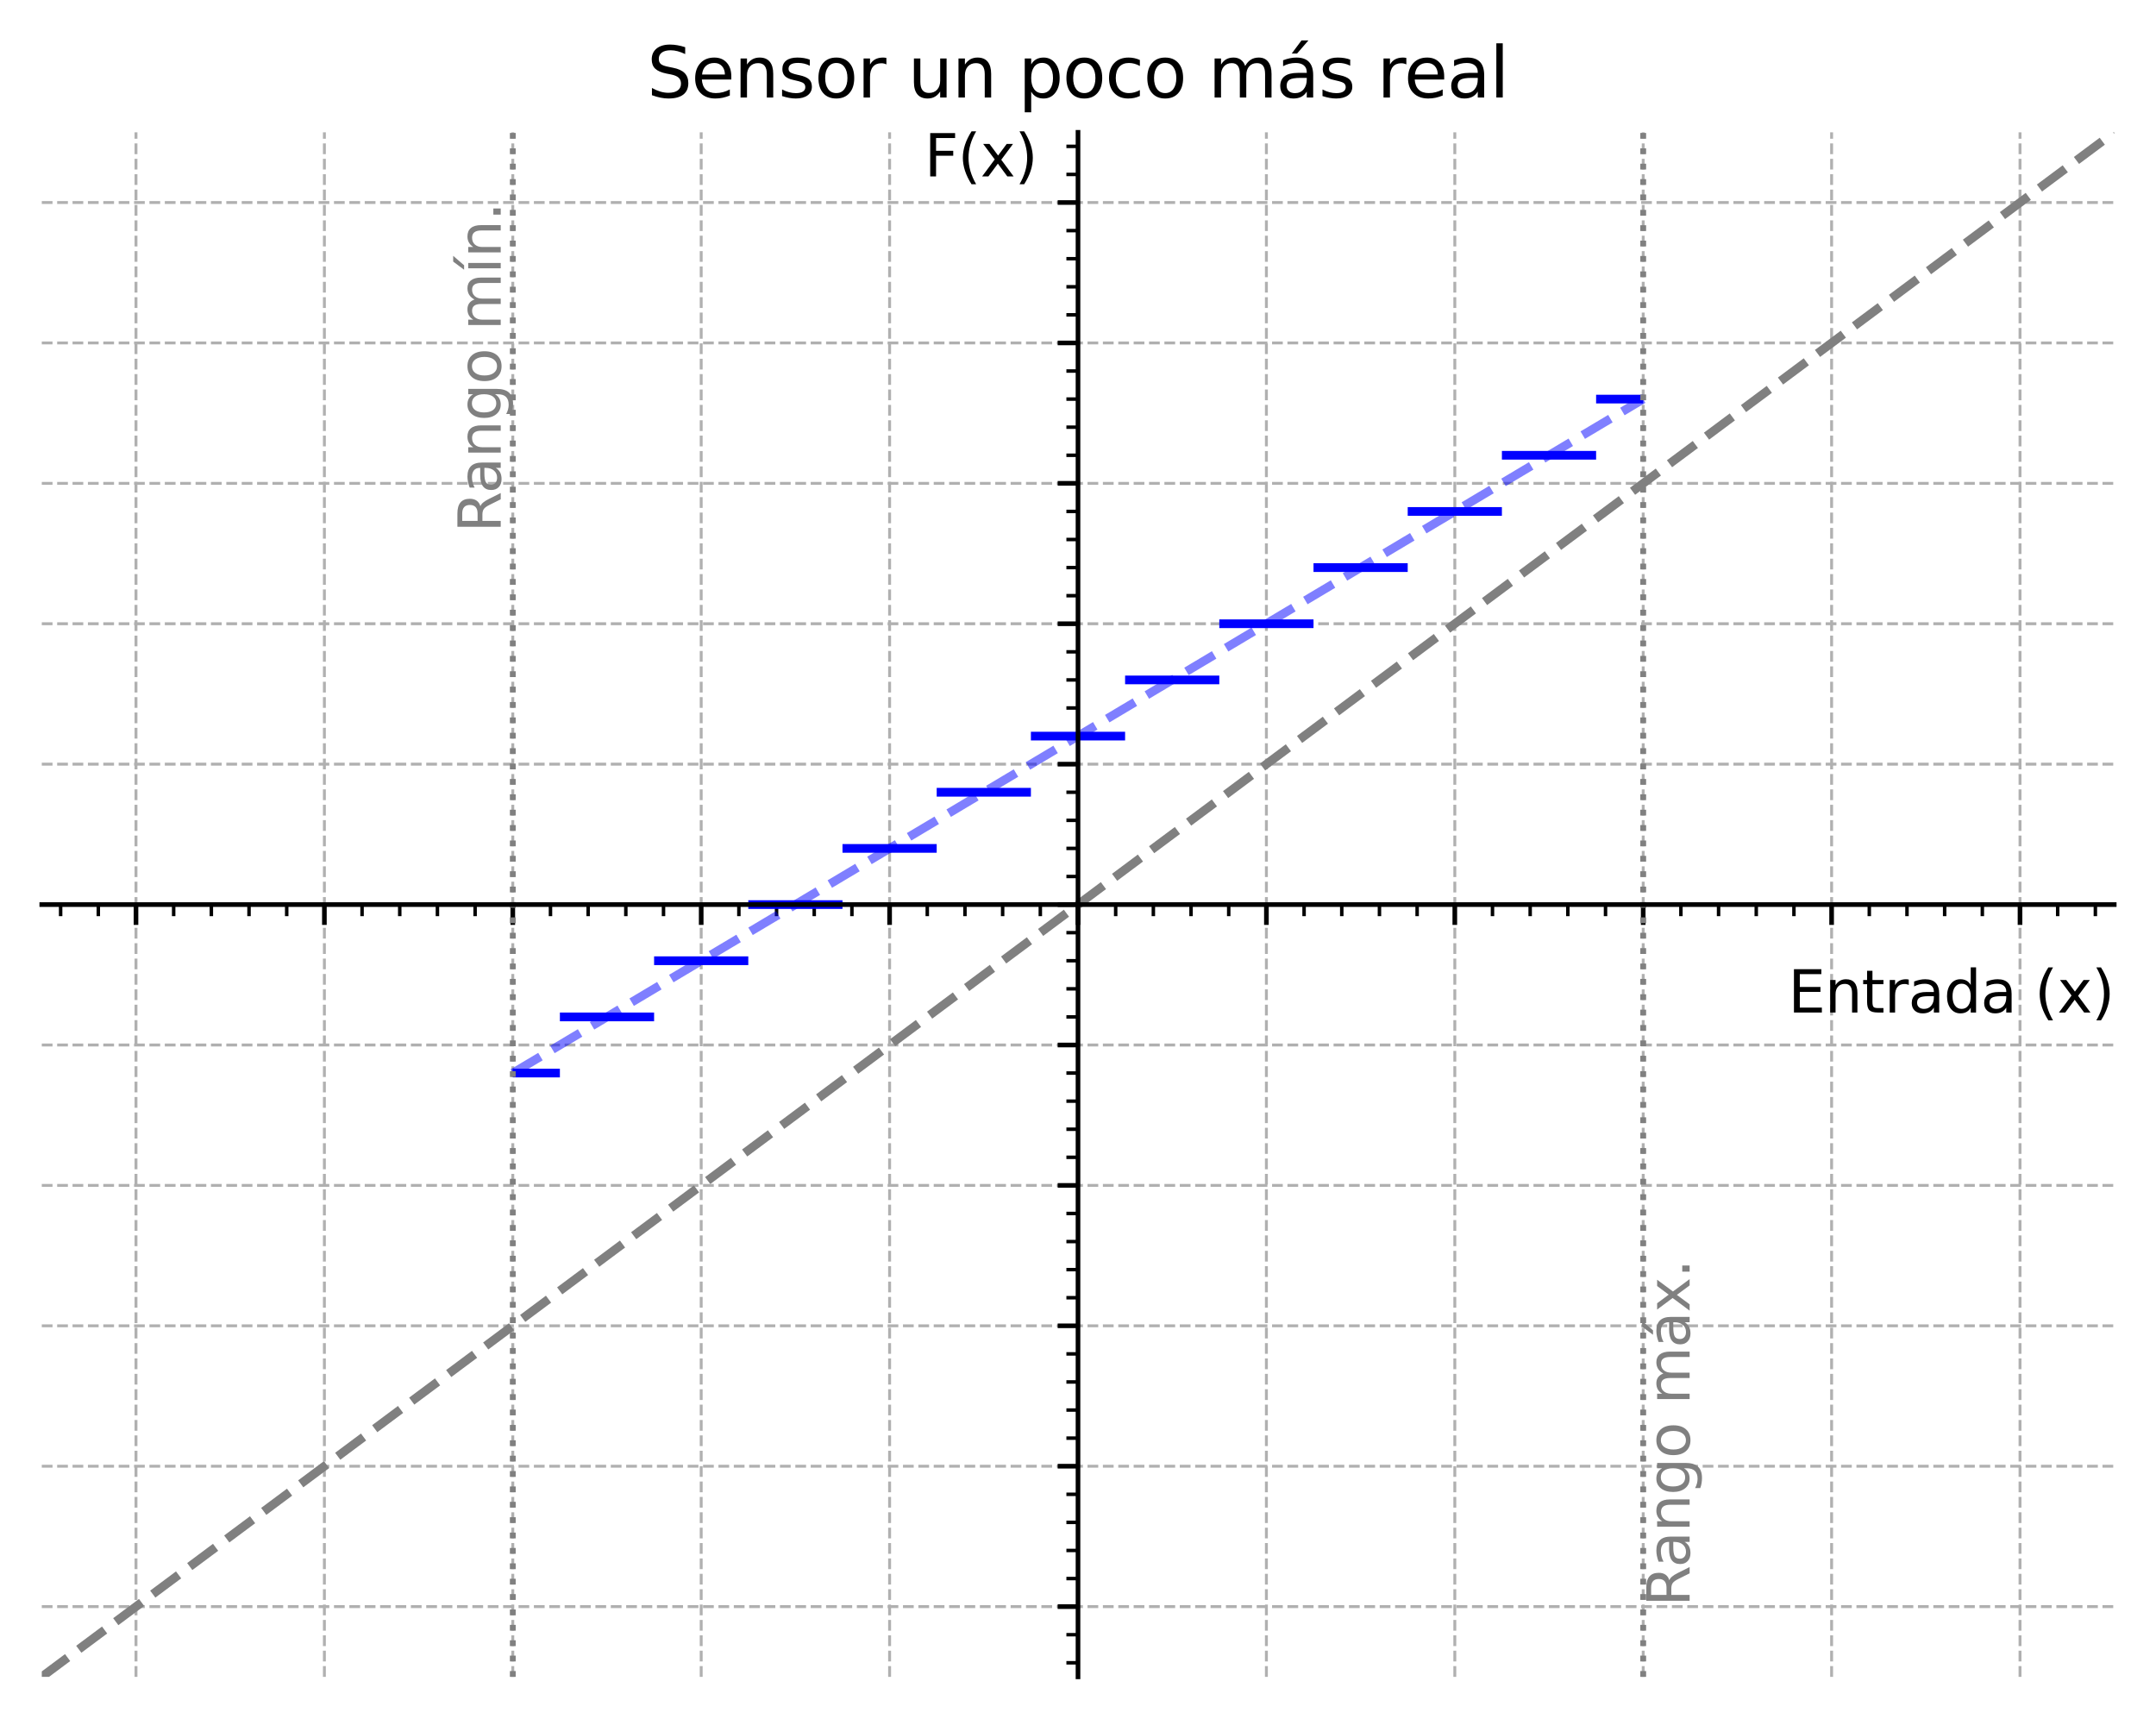 <?xml version="1.0" encoding="utf-8" standalone="no"?>
<!DOCTYPE svg PUBLIC "-//W3C//DTD SVG 1.1//EN"
  "http://www.w3.org/Graphics/SVG/1.1/DTD/svg11.dtd">
<svg xmlns:xlink="http://www.w3.org/1999/xlink" width="371.52pt" height="296.11pt" viewBox="0 0 371.52 296.11" xmlns="http://www.w3.org/2000/svg" version="1.1">
 <defs>
  <style type="text/css">*{stroke-linejoin: round; stroke-linecap: butt}</style>
 </defs>
 <g id="figure_1">
  <g id="patch_1">
   <path d="M 0 296.11 
L 371.52 296.11 
L 371.52 0 
L 0 0 
z
" style="fill: #ffffff"/>
  </g>
  <g id="axes_1">
   <g id="patch_2">
    <path d="M 7.2 288.91 
L 364.32 288.91 
L 364.32 22.798 
L 7.2 22.798 
z
" style="fill: #ffffff"/>
   </g>
   <g id="matplotlib.axis_1">
    <g id="xtick_1">
     <g id="line2d_1">
      <path d="M 23.433 288.91 
L 23.433 22.798 
" clip-path="url(#p11336c855d)" style="fill: none; stroke-dasharray: 1.85,0.8; stroke-dashoffset: 0; stroke: #b0b0b0; stroke-width: 0.5"/>
     </g>
     <g id="line2d_2">
      <defs>
       <path id="m70538f519f" d="M 0 0 
L 0 3.5 
" style="stroke: #000000; stroke-width: 0.8"/>
      </defs>
      <g>
       <use xlink:href="#m70538f519f" x="23.433" y="155.854" style="stroke: #000000; stroke-width: 0.8"/>
      </g>
     </g>
    </g>
    <g id="xtick_2">
     <g id="line2d_3">
      <path d="M 55.898 288.91 
L 55.898 22.798 
" clip-path="url(#p11336c855d)" style="fill: none; stroke-dasharray: 1.85,0.8; stroke-dashoffset: 0; stroke: #b0b0b0; stroke-width: 0.5"/>
     </g>
     <g id="line2d_4">
      <g>
       <use xlink:href="#m70538f519f" x="55.898" y="155.854" style="stroke: #000000; stroke-width: 0.8"/>
      </g>
     </g>
    </g>
    <g id="xtick_3">
     <g id="line2d_5">
      <path d="M 88.364 288.91 
L 88.364 22.798 
" clip-path="url(#p11336c855d)" style="fill: none; stroke-dasharray: 1.85,0.8; stroke-dashoffset: 0; stroke: #b0b0b0; stroke-width: 0.5"/>
     </g>
     <g id="line2d_6">
      <g>
       <use xlink:href="#m70538f519f" x="88.364" y="155.854" style="stroke: #000000; stroke-width: 0.8"/>
      </g>
     </g>
    </g>
    <g id="xtick_4">
     <g id="line2d_7">
      <path d="M 120.829 288.91 
L 120.829 22.798 
" clip-path="url(#p11336c855d)" style="fill: none; stroke-dasharray: 1.85,0.8; stroke-dashoffset: 0; stroke: #b0b0b0; stroke-width: 0.5"/>
     </g>
     <g id="line2d_8">
      <g>
       <use xlink:href="#m70538f519f" x="120.829" y="155.854" style="stroke: #000000; stroke-width: 0.8"/>
      </g>
     </g>
    </g>
    <g id="xtick_5">
     <g id="line2d_9">
      <path d="M 153.295 288.91 
L 153.295 22.798 
" clip-path="url(#p11336c855d)" style="fill: none; stroke-dasharray: 1.85,0.8; stroke-dashoffset: 0; stroke: #b0b0b0; stroke-width: 0.5"/>
     </g>
     <g id="line2d_10">
      <g>
       <use xlink:href="#m70538f519f" x="153.295" y="155.854" style="stroke: #000000; stroke-width: 0.8"/>
      </g>
     </g>
    </g>
    <g id="xtick_6">
     <g id="line2d_11">
      <path d="M 185.76 288.91 
L 185.76 22.798 
" clip-path="url(#p11336c855d)" style="fill: none; stroke-dasharray: 1.85,0.8; stroke-dashoffset: 0; stroke: #b0b0b0; stroke-width: 0.5"/>
     </g>
     <g id="line2d_12">
      <g>
       <use xlink:href="#m70538f519f" x="185.76" y="155.854" style="stroke: #000000; stroke-width: 0.8"/>
      </g>
     </g>
    </g>
    <g id="xtick_7">
     <g id="line2d_13">
      <path d="M 218.225 288.91 
L 218.225 22.798 
" clip-path="url(#p11336c855d)" style="fill: none; stroke-dasharray: 1.85,0.8; stroke-dashoffset: 0; stroke: #b0b0b0; stroke-width: 0.5"/>
     </g>
     <g id="line2d_14">
      <g>
       <use xlink:href="#m70538f519f" x="218.225" y="155.854" style="stroke: #000000; stroke-width: 0.8"/>
      </g>
     </g>
    </g>
    <g id="xtick_8">
     <g id="line2d_15">
      <path d="M 250.691 288.91 
L 250.691 22.798 
" clip-path="url(#p11336c855d)" style="fill: none; stroke-dasharray: 1.85,0.8; stroke-dashoffset: 0; stroke: #b0b0b0; stroke-width: 0.5"/>
     </g>
     <g id="line2d_16">
      <g>
       <use xlink:href="#m70538f519f" x="250.691" y="155.854" style="stroke: #000000; stroke-width: 0.8"/>
      </g>
     </g>
    </g>
    <g id="xtick_9">
     <g id="line2d_17">
      <path d="M 283.156 288.91 
L 283.156 22.798 
" clip-path="url(#p11336c855d)" style="fill: none; stroke-dasharray: 1.85,0.8; stroke-dashoffset: 0; stroke: #b0b0b0; stroke-width: 0.5"/>
     </g>
     <g id="line2d_18">
      <g>
       <use xlink:href="#m70538f519f" x="283.156" y="155.854" style="stroke: #000000; stroke-width: 0.8"/>
      </g>
     </g>
    </g>
    <g id="xtick_10">
     <g id="line2d_19">
      <path d="M 315.622 288.91 
L 315.622 22.798 
" clip-path="url(#p11336c855d)" style="fill: none; stroke-dasharray: 1.85,0.8; stroke-dashoffset: 0; stroke: #b0b0b0; stroke-width: 0.5"/>
     </g>
     <g id="line2d_20">
      <g>
       <use xlink:href="#m70538f519f" x="315.622" y="155.854" style="stroke: #000000; stroke-width: 0.8"/>
      </g>
     </g>
    </g>
    <g id="xtick_11">
     <g id="line2d_21">
      <path d="M 348.087 288.91 
L 348.087 22.798 
" clip-path="url(#p11336c855d)" style="fill: none; stroke-dasharray: 1.85,0.8; stroke-dashoffset: 0; stroke: #b0b0b0; stroke-width: 0.5"/>
     </g>
     <g id="line2d_22">
      <g>
       <use xlink:href="#m70538f519f" x="348.087" y="155.854" style="stroke: #000000; stroke-width: 0.8"/>
      </g>
     </g>
    </g>
    <g id="xtick_12">
     <g id="line2d_23">
      <defs>
       <path id="m12acf8bd37" d="M 0 0 
L 0 2 
" style="stroke: #000000; stroke-width: 0.6"/>
      </defs>
      <g>
       <use xlink:href="#m12acf8bd37" x="10.447" y="155.854" style="stroke: #000000; stroke-width: 0.6"/>
      </g>
     </g>
    </g>
    <g id="xtick_13">
     <g id="line2d_24">
      <g>
       <use xlink:href="#m12acf8bd37" x="16.94" y="155.854" style="stroke: #000000; stroke-width: 0.6"/>
      </g>
     </g>
    </g>
    <g id="xtick_14">
     <g id="line2d_25">
      <g>
       <use xlink:href="#m12acf8bd37" x="29.926" y="155.854" style="stroke: #000000; stroke-width: 0.6"/>
      </g>
     </g>
    </g>
    <g id="xtick_15">
     <g id="line2d_26">
      <g>
       <use xlink:href="#m12acf8bd37" x="36.419" y="155.854" style="stroke: #000000; stroke-width: 0.6"/>
      </g>
     </g>
    </g>
    <g id="xtick_16">
     <g id="line2d_27">
      <g>
       <use xlink:href="#m12acf8bd37" x="42.912" y="155.854" style="stroke: #000000; stroke-width: 0.6"/>
      </g>
     </g>
    </g>
    <g id="xtick_17">
     <g id="line2d_28">
      <g>
       <use xlink:href="#m12acf8bd37" x="49.405" y="155.854" style="stroke: #000000; stroke-width: 0.6"/>
      </g>
     </g>
    </g>
    <g id="xtick_18">
     <g id="line2d_29">
      <g>
       <use xlink:href="#m12acf8bd37" x="62.391" y="155.854" style="stroke: #000000; stroke-width: 0.6"/>
      </g>
     </g>
    </g>
    <g id="xtick_19">
     <g id="line2d_30">
      <g>
       <use xlink:href="#m12acf8bd37" x="68.884" y="155.854" style="stroke: #000000; stroke-width: 0.6"/>
      </g>
     </g>
    </g>
    <g id="xtick_20">
     <g id="line2d_31">
      <g>
       <use xlink:href="#m12acf8bd37" x="75.377" y="155.854" style="stroke: #000000; stroke-width: 0.6"/>
      </g>
     </g>
    </g>
    <g id="xtick_21">
     <g id="line2d_32">
      <g>
       <use xlink:href="#m12acf8bd37" x="81.871" y="155.854" style="stroke: #000000; stroke-width: 0.6"/>
      </g>
     </g>
    </g>
    <g id="xtick_22">
     <g id="line2d_33">
      <g>
       <use xlink:href="#m12acf8bd37" x="94.857" y="155.854" style="stroke: #000000; stroke-width: 0.6"/>
      </g>
     </g>
    </g>
    <g id="xtick_23">
     <g id="line2d_34">
      <g>
       <use xlink:href="#m12acf8bd37" x="101.35" y="155.854" style="stroke: #000000; stroke-width: 0.6"/>
      </g>
     </g>
    </g>
    <g id="xtick_24">
     <g id="line2d_35">
      <g>
       <use xlink:href="#m12acf8bd37" x="107.843" y="155.854" style="stroke: #000000; stroke-width: 0.6"/>
      </g>
     </g>
    </g>
    <g id="xtick_25">
     <g id="line2d_36">
      <g>
       <use xlink:href="#m12acf8bd37" x="114.336" y="155.854" style="stroke: #000000; stroke-width: 0.6"/>
      </g>
     </g>
    </g>
    <g id="xtick_26">
     <g id="line2d_37">
      <g>
       <use xlink:href="#m12acf8bd37" x="127.322" y="155.854" style="stroke: #000000; stroke-width: 0.6"/>
      </g>
     </g>
    </g>
    <g id="xtick_27">
     <g id="line2d_38">
      <g>
       <use xlink:href="#m12acf8bd37" x="133.815" y="155.854" style="stroke: #000000; stroke-width: 0.6"/>
      </g>
     </g>
    </g>
    <g id="xtick_28">
     <g id="line2d_39">
      <g>
       <use xlink:href="#m12acf8bd37" x="140.308" y="155.854" style="stroke: #000000; stroke-width: 0.6"/>
      </g>
     </g>
    </g>
    <g id="xtick_29">
     <g id="line2d_40">
      <g>
       <use xlink:href="#m12acf8bd37" x="146.801" y="155.854" style="stroke: #000000; stroke-width: 0.6"/>
      </g>
     </g>
    </g>
    <g id="xtick_30">
     <g id="line2d_41">
      <g>
       <use xlink:href="#m12acf8bd37" x="159.788" y="155.854" style="stroke: #000000; stroke-width: 0.6"/>
      </g>
     </g>
    </g>
    <g id="xtick_31">
     <g id="line2d_42">
      <g>
       <use xlink:href="#m12acf8bd37" x="166.281" y="155.854" style="stroke: #000000; stroke-width: 0.6"/>
      </g>
     </g>
    </g>
    <g id="xtick_32">
     <g id="line2d_43">
      <g>
       <use xlink:href="#m12acf8bd37" x="172.774" y="155.854" style="stroke: #000000; stroke-width: 0.6"/>
      </g>
     </g>
    </g>
    <g id="xtick_33">
     <g id="line2d_44">
      <g>
       <use xlink:href="#m12acf8bd37" x="179.267" y="155.854" style="stroke: #000000; stroke-width: 0.6"/>
      </g>
     </g>
    </g>
    <g id="xtick_34">
     <g id="line2d_45">
      <g>
       <use xlink:href="#m12acf8bd37" x="192.253" y="155.854" style="stroke: #000000; stroke-width: 0.6"/>
      </g>
     </g>
    </g>
    <g id="xtick_35">
     <g id="line2d_46">
      <g>
       <use xlink:href="#m12acf8bd37" x="198.746" y="155.854" style="stroke: #000000; stroke-width: 0.6"/>
      </g>
     </g>
    </g>
    <g id="xtick_36">
     <g id="line2d_47">
      <g>
       <use xlink:href="#m12acf8bd37" x="205.239" y="155.854" style="stroke: #000000; stroke-width: 0.6"/>
      </g>
     </g>
    </g>
    <g id="xtick_37">
     <g id="line2d_48">
      <g>
       <use xlink:href="#m12acf8bd37" x="211.732" y="155.854" style="stroke: #000000; stroke-width: 0.6"/>
      </g>
     </g>
    </g>
    <g id="xtick_38">
     <g id="line2d_49">
      <g>
       <use xlink:href="#m12acf8bd37" x="224.719" y="155.854" style="stroke: #000000; stroke-width: 0.6"/>
      </g>
     </g>
    </g>
    <g id="xtick_39">
     <g id="line2d_50">
      <g>
       <use xlink:href="#m12acf8bd37" x="231.212" y="155.854" style="stroke: #000000; stroke-width: 0.6"/>
      </g>
     </g>
    </g>
    <g id="xtick_40">
     <g id="line2d_51">
      <g>
       <use xlink:href="#m12acf8bd37" x="237.705" y="155.854" style="stroke: #000000; stroke-width: 0.6"/>
      </g>
     </g>
    </g>
    <g id="xtick_41">
     <g id="line2d_52">
      <g>
       <use xlink:href="#m12acf8bd37" x="244.198" y="155.854" style="stroke: #000000; stroke-width: 0.6"/>
      </g>
     </g>
    </g>
    <g id="xtick_42">
     <g id="line2d_53">
      <g>
       <use xlink:href="#m12acf8bd37" x="257.184" y="155.854" style="stroke: #000000; stroke-width: 0.6"/>
      </g>
     </g>
    </g>
    <g id="xtick_43">
     <g id="line2d_54">
      <g>
       <use xlink:href="#m12acf8bd37" x="263.677" y="155.854" style="stroke: #000000; stroke-width: 0.6"/>
      </g>
     </g>
    </g>
    <g id="xtick_44">
     <g id="line2d_55">
      <g>
       <use xlink:href="#m12acf8bd37" x="270.17" y="155.854" style="stroke: #000000; stroke-width: 0.6"/>
      </g>
     </g>
    </g>
    <g id="xtick_45">
     <g id="line2d_56">
      <g>
       <use xlink:href="#m12acf8bd37" x="276.663" y="155.854" style="stroke: #000000; stroke-width: 0.6"/>
      </g>
     </g>
    </g>
    <g id="xtick_46">
     <g id="line2d_57">
      <g>
       <use xlink:href="#m12acf8bd37" x="289.649" y="155.854" style="stroke: #000000; stroke-width: 0.6"/>
      </g>
     </g>
    </g>
    <g id="xtick_47">
     <g id="line2d_58">
      <g>
       <use xlink:href="#m12acf8bd37" x="296.143" y="155.854" style="stroke: #000000; stroke-width: 0.6"/>
      </g>
     </g>
    </g>
    <g id="xtick_48">
     <g id="line2d_59">
      <g>
       <use xlink:href="#m12acf8bd37" x="302.636" y="155.854" style="stroke: #000000; stroke-width: 0.6"/>
      </g>
     </g>
    </g>
    <g id="xtick_49">
     <g id="line2d_60">
      <g>
       <use xlink:href="#m12acf8bd37" x="309.129" y="155.854" style="stroke: #000000; stroke-width: 0.6"/>
      </g>
     </g>
    </g>
    <g id="xtick_50">
     <g id="line2d_61">
      <g>
       <use xlink:href="#m12acf8bd37" x="322.115" y="155.854" style="stroke: #000000; stroke-width: 0.6"/>
      </g>
     </g>
    </g>
    <g id="xtick_51">
     <g id="line2d_62">
      <g>
       <use xlink:href="#m12acf8bd37" x="328.608" y="155.854" style="stroke: #000000; stroke-width: 0.6"/>
      </g>
     </g>
    </g>
    <g id="xtick_52">
     <g id="line2d_63">
      <g>
       <use xlink:href="#m12acf8bd37" x="335.101" y="155.854" style="stroke: #000000; stroke-width: 0.6"/>
      </g>
     </g>
    </g>
    <g id="xtick_53">
     <g id="line2d_64">
      <g>
       <use xlink:href="#m12acf8bd37" x="341.594" y="155.854" style="stroke: #000000; stroke-width: 0.6"/>
      </g>
     </g>
    </g>
    <g id="xtick_54">
     <g id="line2d_65">
      <g>
       <use xlink:href="#m12acf8bd37" x="354.58" y="155.854" style="stroke: #000000; stroke-width: 0.6"/>
      </g>
     </g>
    </g>
    <g id="xtick_55">
     <g id="line2d_66">
      <g>
       <use xlink:href="#m12acf8bd37" x="361.073" y="155.854" style="stroke: #000000; stroke-width: 0.6"/>
      </g>
     </g>
    </g>
    <g id="text_1">
     <!-- Entrada (x) -->
     <g transform="translate(308.128 174.453) scale(0.1 -0.1)">
      <defs>
       <path id="DejaVuSans-45" d="M 628 4666 
L 3578 4666 
L 3578 4134 
L 1259 4134 
L 1259 2753 
L 3481 2753 
L 3481 2222 
L 1259 2222 
L 1259 531 
L 3634 531 
L 3634 0 
L 628 0 
L 628 4666 
z
" transform="scale(0.016)"/>
       <path id="DejaVuSans-6e" d="M 3513 2113 
L 3513 0 
L 2938 0 
L 2938 2094 
Q 2938 2591 2744 2837 
Q 2550 3084 2163 3084 
Q 1697 3084 1428 2787 
Q 1159 2491 1159 1978 
L 1159 0 
L 581 0 
L 581 3500 
L 1159 3500 
L 1159 2956 
Q 1366 3272 1645 3428 
Q 1925 3584 2291 3584 
Q 2894 3584 3203 3211 
Q 3513 2838 3513 2113 
z
" transform="scale(0.016)"/>
       <path id="DejaVuSans-74" d="M 1172 4494 
L 1172 3500 
L 2356 3500 
L 2356 3053 
L 1172 3053 
L 1172 1153 
Q 1172 725 1289 603 
Q 1406 481 1766 481 
L 2356 481 
L 2356 0 
L 1766 0 
Q 1100 0 847 248 
Q 594 497 594 1153 
L 594 3053 
L 172 3053 
L 172 3500 
L 594 3500 
L 594 4494 
L 1172 4494 
z
" transform="scale(0.016)"/>
       <path id="DejaVuSans-72" d="M 2631 2963 
Q 2534 3019 2420 3045 
Q 2306 3072 2169 3072 
Q 1681 3072 1420 2755 
Q 1159 2438 1159 1844 
L 1159 0 
L 581 0 
L 581 3500 
L 1159 3500 
L 1159 2956 
Q 1341 3275 1631 3429 
Q 1922 3584 2338 3584 
Q 2397 3584 2469 3576 
Q 2541 3569 2628 3553 
L 2631 2963 
z
" transform="scale(0.016)"/>
       <path id="DejaVuSans-61" d="M 2194 1759 
Q 1497 1759 1228 1600 
Q 959 1441 959 1056 
Q 959 750 1161 570 
Q 1363 391 1709 391 
Q 2188 391 2477 730 
Q 2766 1069 2766 1631 
L 2766 1759 
L 2194 1759 
z
M 3341 1997 
L 3341 0 
L 2766 0 
L 2766 531 
Q 2569 213 2275 61 
Q 1981 -91 1556 -91 
Q 1019 -91 701 211 
Q 384 513 384 1019 
Q 384 1609 779 1909 
Q 1175 2209 1959 2209 
L 2766 2209 
L 2766 2266 
Q 2766 2663 2505 2880 
Q 2244 3097 1772 3097 
Q 1472 3097 1187 3025 
Q 903 2953 641 2809 
L 641 3341 
Q 956 3463 1253 3523 
Q 1550 3584 1831 3584 
Q 2591 3584 2966 3190 
Q 3341 2797 3341 1997 
z
" transform="scale(0.016)"/>
       <path id="DejaVuSans-64" d="M 2906 2969 
L 2906 4863 
L 3481 4863 
L 3481 0 
L 2906 0 
L 2906 525 
Q 2725 213 2448 61 
Q 2172 -91 1784 -91 
Q 1150 -91 751 415 
Q 353 922 353 1747 
Q 353 2572 751 3078 
Q 1150 3584 1784 3584 
Q 2172 3584 2448 3432 
Q 2725 3281 2906 2969 
z
M 947 1747 
Q 947 1113 1208 752 
Q 1469 391 1925 391 
Q 2381 391 2643 752 
Q 2906 1113 2906 1747 
Q 2906 2381 2643 2742 
Q 2381 3103 1925 3103 
Q 1469 3103 1208 2742 
Q 947 2381 947 1747 
z
" transform="scale(0.016)"/>
       <path id="DejaVuSans-20" transform="scale(0.016)"/>
       <path id="DejaVuSans-28" d="M 1984 4856 
Q 1566 4138 1362 3434 
Q 1159 2731 1159 2009 
Q 1159 1288 1364 580 
Q 1569 -128 1984 -844 
L 1484 -844 
Q 1016 -109 783 600 
Q 550 1309 550 2009 
Q 550 2706 781 3412 
Q 1013 4119 1484 4856 
L 1984 4856 
z
" transform="scale(0.016)"/>
       <path id="DejaVuSans-78" d="M 3513 3500 
L 2247 1797 
L 3578 0 
L 2900 0 
L 1881 1375 
L 863 0 
L 184 0 
L 1544 1831 
L 300 3500 
L 978 3500 
L 1906 2253 
L 2834 3500 
L 3513 3500 
z
" transform="scale(0.016)"/>
       <path id="DejaVuSans-29" d="M 513 4856 
L 1013 4856 
Q 1481 4119 1714 3412 
Q 1947 2706 1947 2009 
Q 1947 1309 1714 600 
Q 1481 -109 1013 -844 
L 513 -844 
Q 928 -128 1133 580 
Q 1338 1288 1338 2009 
Q 1338 2731 1133 3434 
Q 928 4138 513 4856 
z
" transform="scale(0.016)"/>
      </defs>
      <use xlink:href="#DejaVuSans-45"/>
      <use xlink:href="#DejaVuSans-6e" transform="translate(63.184 0)"/>
      <use xlink:href="#DejaVuSans-74" transform="translate(126.562 0)"/>
      <use xlink:href="#DejaVuSans-72" transform="translate(165.771 0)"/>
      <use xlink:href="#DejaVuSans-61" transform="translate(206.885 0)"/>
      <use xlink:href="#DejaVuSans-64" transform="translate(268.164 0)"/>
      <use xlink:href="#DejaVuSans-61" transform="translate(331.641 0)"/>
      <use xlink:href="#DejaVuSans-20" transform="translate(392.92 0)"/>
      <use xlink:href="#DejaVuSans-28" transform="translate(424.707 0)"/>
      <use xlink:href="#DejaVuSans-78" transform="translate(463.721 0)"/>
      <use xlink:href="#DejaVuSans-29" transform="translate(522.9 0)"/>
     </g>
    </g>
   </g>
   <g id="matplotlib.axis_2">
    <g id="ytick_1">
     <g id="line2d_67">
      <path d="M 7.2 276.814 
L 364.32 276.814 
" clip-path="url(#p11336c855d)" style="fill: none; stroke-dasharray: 1.85,0.8; stroke-dashoffset: 0; stroke: #b0b0b0; stroke-width: 0.5"/>
     </g>
     <g id="line2d_68">
      <defs>
       <path id="m4b4b0e7f89" d="M 0 0 
L -3.5 0 
" style="stroke: #000000; stroke-width: 0.8"/>
      </defs>
      <g>
       <use xlink:href="#m4b4b0e7f89" x="185.76" y="276.814" style="stroke: #000000; stroke-width: 0.8"/>
      </g>
     </g>
    </g>
    <g id="ytick_2">
     <g id="line2d_69">
      <path d="M 7.2 252.622 
L 364.32 252.622 
" clip-path="url(#p11336c855d)" style="fill: none; stroke-dasharray: 1.85,0.8; stroke-dashoffset: 0; stroke: #b0b0b0; stroke-width: 0.5"/>
     </g>
     <g id="line2d_70">
      <g>
       <use xlink:href="#m4b4b0e7f89" x="185.76" y="252.622" style="stroke: #000000; stroke-width: 0.8"/>
      </g>
     </g>
    </g>
    <g id="ytick_3">
     <g id="line2d_71">
      <path d="M 7.2 228.43 
L 364.32 228.43 
" clip-path="url(#p11336c855d)" style="fill: none; stroke-dasharray: 1.85,0.8; stroke-dashoffset: 0; stroke: #b0b0b0; stroke-width: 0.5"/>
     </g>
     <g id="line2d_72">
      <g>
       <use xlink:href="#m4b4b0e7f89" x="185.76" y="228.43" style="stroke: #000000; stroke-width: 0.8"/>
      </g>
     </g>
    </g>
    <g id="ytick_4">
     <g id="line2d_73">
      <path d="M 7.2 204.238 
L 364.32 204.238 
" clip-path="url(#p11336c855d)" style="fill: none; stroke-dasharray: 1.85,0.8; stroke-dashoffset: 0; stroke: #b0b0b0; stroke-width: 0.5"/>
     </g>
     <g id="line2d_74">
      <g>
       <use xlink:href="#m4b4b0e7f89" x="185.76" y="204.238" style="stroke: #000000; stroke-width: 0.8"/>
      </g>
     </g>
    </g>
    <g id="ytick_5">
     <g id="line2d_75">
      <path d="M 7.2 180.046 
L 364.32 180.046 
" clip-path="url(#p11336c855d)" style="fill: none; stroke-dasharray: 1.85,0.8; stroke-dashoffset: 0; stroke: #b0b0b0; stroke-width: 0.5"/>
     </g>
     <g id="line2d_76">
      <g>
       <use xlink:href="#m4b4b0e7f89" x="185.76" y="180.046" style="stroke: #000000; stroke-width: 0.8"/>
      </g>
     </g>
    </g>
    <g id="ytick_6">
     <g id="line2d_77">
      <path d="M 7.2 155.854 
L 364.32 155.854 
" clip-path="url(#p11336c855d)" style="fill: none; stroke-dasharray: 1.85,0.8; stroke-dashoffset: 0; stroke: #b0b0b0; stroke-width: 0.5"/>
     </g>
     <g id="line2d_78">
      <g>
       <use xlink:href="#m4b4b0e7f89" x="185.76" y="155.854" style="stroke: #000000; stroke-width: 0.8"/>
      </g>
     </g>
    </g>
    <g id="ytick_7">
     <g id="line2d_79">
      <path d="M 7.2 131.662 
L 364.32 131.662 
" clip-path="url(#p11336c855d)" style="fill: none; stroke-dasharray: 1.85,0.8; stroke-dashoffset: 0; stroke: #b0b0b0; stroke-width: 0.5"/>
     </g>
     <g id="line2d_80">
      <g>
       <use xlink:href="#m4b4b0e7f89" x="185.76" y="131.662" style="stroke: #000000; stroke-width: 0.8"/>
      </g>
     </g>
    </g>
    <g id="ytick_8">
     <g id="line2d_81">
      <path d="M 7.2 107.47 
L 364.32 107.47 
" clip-path="url(#p11336c855d)" style="fill: none; stroke-dasharray: 1.85,0.8; stroke-dashoffset: 0; stroke: #b0b0b0; stroke-width: 0.5"/>
     </g>
     <g id="line2d_82">
      <g>
       <use xlink:href="#m4b4b0e7f89" x="185.76" y="107.47" style="stroke: #000000; stroke-width: 0.8"/>
      </g>
     </g>
    </g>
    <g id="ytick_9">
     <g id="line2d_83">
      <path d="M 7.2 83.278 
L 364.32 83.278 
" clip-path="url(#p11336c855d)" style="fill: none; stroke-dasharray: 1.85,0.8; stroke-dashoffset: 0; stroke: #b0b0b0; stroke-width: 0.5"/>
     </g>
     <g id="line2d_84">
      <g>
       <use xlink:href="#m4b4b0e7f89" x="185.76" y="83.278" style="stroke: #000000; stroke-width: 0.8"/>
      </g>
     </g>
    </g>
    <g id="ytick_10">
     <g id="line2d_85">
      <path d="M 7.2 59.086 
L 364.32 59.086 
" clip-path="url(#p11336c855d)" style="fill: none; stroke-dasharray: 1.85,0.8; stroke-dashoffset: 0; stroke: #b0b0b0; stroke-width: 0.5"/>
     </g>
     <g id="line2d_86">
      <g>
       <use xlink:href="#m4b4b0e7f89" x="185.76" y="59.086" style="stroke: #000000; stroke-width: 0.8"/>
      </g>
     </g>
    </g>
    <g id="ytick_11">
     <g id="line2d_87">
      <path d="M 7.2 34.894 
L 364.32 34.894 
" clip-path="url(#p11336c855d)" style="fill: none; stroke-dasharray: 1.85,0.8; stroke-dashoffset: 0; stroke: #b0b0b0; stroke-width: 0.5"/>
     </g>
     <g id="line2d_88">
      <g>
       <use xlink:href="#m4b4b0e7f89" x="185.76" y="34.894" style="stroke: #000000; stroke-width: 0.8"/>
      </g>
     </g>
    </g>
    <g id="ytick_12">
     <g id="line2d_89">
      <defs>
       <path id="mf4a0cd5abc" d="M 0 0 
L -2 0 
" style="stroke: #000000; stroke-width: 0.6"/>
      </defs>
      <g>
       <use xlink:href="#mf4a0cd5abc" x="185.76" y="286.491" style="stroke: #000000; stroke-width: 0.6"/>
      </g>
     </g>
    </g>
    <g id="ytick_13">
     <g id="line2d_90">
      <g>
       <use xlink:href="#mf4a0cd5abc" x="185.76" y="281.653" style="stroke: #000000; stroke-width: 0.6"/>
      </g>
     </g>
    </g>
    <g id="ytick_14">
     <g id="line2d_91">
      <g>
       <use xlink:href="#mf4a0cd5abc" x="185.76" y="271.976" style="stroke: #000000; stroke-width: 0.6"/>
      </g>
     </g>
    </g>
    <g id="ytick_15">
     <g id="line2d_92">
      <g>
       <use xlink:href="#mf4a0cd5abc" x="185.76" y="267.137" style="stroke: #000000; stroke-width: 0.6"/>
      </g>
     </g>
    </g>
    <g id="ytick_16">
     <g id="line2d_93">
      <g>
       <use xlink:href="#mf4a0cd5abc" x="185.76" y="262.299" style="stroke: #000000; stroke-width: 0.6"/>
      </g>
     </g>
    </g>
    <g id="ytick_17">
     <g id="line2d_94">
      <g>
       <use xlink:href="#mf4a0cd5abc" x="185.76" y="257.461" style="stroke: #000000; stroke-width: 0.6"/>
      </g>
     </g>
    </g>
    <g id="ytick_18">
     <g id="line2d_95">
      <g>
       <use xlink:href="#mf4a0cd5abc" x="185.76" y="247.784" style="stroke: #000000; stroke-width: 0.6"/>
      </g>
     </g>
    </g>
    <g id="ytick_19">
     <g id="line2d_96">
      <g>
       <use xlink:href="#mf4a0cd5abc" x="185.76" y="242.945" style="stroke: #000000; stroke-width: 0.6"/>
      </g>
     </g>
    </g>
    <g id="ytick_20">
     <g id="line2d_97">
      <g>
       <use xlink:href="#mf4a0cd5abc" x="185.76" y="238.107" style="stroke: #000000; stroke-width: 0.6"/>
      </g>
     </g>
    </g>
    <g id="ytick_21">
     <g id="line2d_98">
      <g>
       <use xlink:href="#mf4a0cd5abc" x="185.76" y="233.269" style="stroke: #000000; stroke-width: 0.6"/>
      </g>
     </g>
    </g>
    <g id="ytick_22">
     <g id="line2d_99">
      <g>
       <use xlink:href="#mf4a0cd5abc" x="185.76" y="223.592" style="stroke: #000000; stroke-width: 0.6"/>
      </g>
     </g>
    </g>
    <g id="ytick_23">
     <g id="line2d_100">
      <g>
       <use xlink:href="#mf4a0cd5abc" x="185.76" y="218.753" style="stroke: #000000; stroke-width: 0.6"/>
      </g>
     </g>
    </g>
    <g id="ytick_24">
     <g id="line2d_101">
      <g>
       <use xlink:href="#mf4a0cd5abc" x="185.76" y="213.915" style="stroke: #000000; stroke-width: 0.6"/>
      </g>
     </g>
    </g>
    <g id="ytick_25">
     <g id="line2d_102">
      <g>
       <use xlink:href="#mf4a0cd5abc" x="185.76" y="209.077" style="stroke: #000000; stroke-width: 0.6"/>
      </g>
     </g>
    </g>
    <g id="ytick_26">
     <g id="line2d_103">
      <g>
       <use xlink:href="#mf4a0cd5abc" x="185.76" y="199.4" style="stroke: #000000; stroke-width: 0.6"/>
      </g>
     </g>
    </g>
    <g id="ytick_27">
     <g id="line2d_104">
      <g>
       <use xlink:href="#mf4a0cd5abc" x="185.76" y="194.561" style="stroke: #000000; stroke-width: 0.6"/>
      </g>
     </g>
    </g>
    <g id="ytick_28">
     <g id="line2d_105">
      <g>
       <use xlink:href="#mf4a0cd5abc" x="185.76" y="189.723" style="stroke: #000000; stroke-width: 0.6"/>
      </g>
     </g>
    </g>
    <g id="ytick_29">
     <g id="line2d_106">
      <g>
       <use xlink:href="#mf4a0cd5abc" x="185.76" y="184.885" style="stroke: #000000; stroke-width: 0.6"/>
      </g>
     </g>
    </g>
    <g id="ytick_30">
     <g id="line2d_107">
      <g>
       <use xlink:href="#mf4a0cd5abc" x="185.76" y="175.208" style="stroke: #000000; stroke-width: 0.6"/>
      </g>
     </g>
    </g>
    <g id="ytick_31">
     <g id="line2d_108">
      <g>
       <use xlink:href="#mf4a0cd5abc" x="185.76" y="170.369" style="stroke: #000000; stroke-width: 0.6"/>
      </g>
     </g>
    </g>
    <g id="ytick_32">
     <g id="line2d_109">
      <g>
       <use xlink:href="#mf4a0cd5abc" x="185.76" y="165.531" style="stroke: #000000; stroke-width: 0.6"/>
      </g>
     </g>
    </g>
    <g id="ytick_33">
     <g id="line2d_110">
      <g>
       <use xlink:href="#mf4a0cd5abc" x="185.76" y="160.693" style="stroke: #000000; stroke-width: 0.6"/>
      </g>
     </g>
    </g>
    <g id="ytick_34">
     <g id="line2d_111">
      <g>
       <use xlink:href="#mf4a0cd5abc" x="185.76" y="151.016" style="stroke: #000000; stroke-width: 0.6"/>
      </g>
     </g>
    </g>
    <g id="ytick_35">
     <g id="line2d_112">
      <g>
       <use xlink:href="#mf4a0cd5abc" x="185.76" y="146.177" style="stroke: #000000; stroke-width: 0.6"/>
      </g>
     </g>
    </g>
    <g id="ytick_36">
     <g id="line2d_113">
      <g>
       <use xlink:href="#mf4a0cd5abc" x="185.76" y="141.339" style="stroke: #000000; stroke-width: 0.6"/>
      </g>
     </g>
    </g>
    <g id="ytick_37">
     <g id="line2d_114">
      <g>
       <use xlink:href="#mf4a0cd5abc" x="185.76" y="136.501" style="stroke: #000000; stroke-width: 0.6"/>
      </g>
     </g>
    </g>
    <g id="ytick_38">
     <g id="line2d_115">
      <g>
       <use xlink:href="#mf4a0cd5abc" x="185.76" y="126.824" style="stroke: #000000; stroke-width: 0.6"/>
      </g>
     </g>
    </g>
    <g id="ytick_39">
     <g id="line2d_116">
      <g>
       <use xlink:href="#mf4a0cd5abc" x="185.76" y="121.985" style="stroke: #000000; stroke-width: 0.6"/>
      </g>
     </g>
    </g>
    <g id="ytick_40">
     <g id="line2d_117">
      <g>
       <use xlink:href="#mf4a0cd5abc" x="185.76" y="117.147" style="stroke: #000000; stroke-width: 0.6"/>
      </g>
     </g>
    </g>
    <g id="ytick_41">
     <g id="line2d_118">
      <g>
       <use xlink:href="#mf4a0cd5abc" x="185.76" y="112.309" style="stroke: #000000; stroke-width: 0.6"/>
      </g>
     </g>
    </g>
    <g id="ytick_42">
     <g id="line2d_119">
      <g>
       <use xlink:href="#mf4a0cd5abc" x="185.76" y="102.632" style="stroke: #000000; stroke-width: 0.6"/>
      </g>
     </g>
    </g>
    <g id="ytick_43">
     <g id="line2d_120">
      <g>
       <use xlink:href="#mf4a0cd5abc" x="185.76" y="97.793" style="stroke: #000000; stroke-width: 0.6"/>
      </g>
     </g>
    </g>
    <g id="ytick_44">
     <g id="line2d_121">
      <g>
       <use xlink:href="#mf4a0cd5abc" x="185.76" y="92.955" style="stroke: #000000; stroke-width: 0.6"/>
      </g>
     </g>
    </g>
    <g id="ytick_45">
     <g id="line2d_122">
      <g>
       <use xlink:href="#mf4a0cd5abc" x="185.76" y="88.117" style="stroke: #000000; stroke-width: 0.6"/>
      </g>
     </g>
    </g>
    <g id="ytick_46">
     <g id="line2d_123">
      <g>
       <use xlink:href="#mf4a0cd5abc" x="185.76" y="78.44" style="stroke: #000000; stroke-width: 0.6"/>
      </g>
     </g>
    </g>
    <g id="ytick_47">
     <g id="line2d_124">
      <g>
       <use xlink:href="#mf4a0cd5abc" x="185.76" y="73.601" style="stroke: #000000; stroke-width: 0.6"/>
      </g>
     </g>
    </g>
    <g id="ytick_48">
     <g id="line2d_125">
      <g>
       <use xlink:href="#mf4a0cd5abc" x="185.76" y="68.763" style="stroke: #000000; stroke-width: 0.6"/>
      </g>
     </g>
    </g>
    <g id="ytick_49">
     <g id="line2d_126">
      <g>
       <use xlink:href="#mf4a0cd5abc" x="185.76" y="63.925" style="stroke: #000000; stroke-width: 0.6"/>
      </g>
     </g>
    </g>
    <g id="ytick_50">
     <g id="line2d_127">
      <g>
       <use xlink:href="#mf4a0cd5abc" x="185.76" y="54.248" style="stroke: #000000; stroke-width: 0.6"/>
      </g>
     </g>
    </g>
    <g id="ytick_51">
     <g id="line2d_128">
      <g>
       <use xlink:href="#mf4a0cd5abc" x="185.76" y="49.409" style="stroke: #000000; stroke-width: 0.6"/>
      </g>
     </g>
    </g>
    <g id="ytick_52">
     <g id="line2d_129">
      <g>
       <use xlink:href="#mf4a0cd5abc" x="185.76" y="44.571" style="stroke: #000000; stroke-width: 0.6"/>
      </g>
     </g>
    </g>
    <g id="ytick_53">
     <g id="line2d_130">
      <g>
       <use xlink:href="#mf4a0cd5abc" x="185.76" y="39.733" style="stroke: #000000; stroke-width: 0.6"/>
      </g>
     </g>
    </g>
    <g id="ytick_54">
     <g id="line2d_131">
      <g>
       <use xlink:href="#mf4a0cd5abc" x="185.76" y="30.056" style="stroke: #000000; stroke-width: 0.6"/>
      </g>
     </g>
    </g>
    <g id="ytick_55">
     <g id="line2d_132">
      <g>
       <use xlink:href="#mf4a0cd5abc" x="185.76" y="25.217" style="stroke: #000000; stroke-width: 0.6"/>
      </g>
     </g>
    </g>
    <g id="text_2">
     <!-- F(x) -->
     <g transform="translate(159.287 30.397) scale(0.1 -0.1)">
      <defs>
       <path id="DejaVuSans-46" d="M 628 4666 
L 3309 4666 
L 3309 4134 
L 1259 4134 
L 1259 2759 
L 3109 2759 
L 3109 2228 
L 1259 2228 
L 1259 0 
L 628 0 
L 628 4666 
z
" transform="scale(0.016)"/>
      </defs>
      <use xlink:href="#DejaVuSans-46"/>
      <use xlink:href="#DejaVuSans-28" transform="translate(57.52 0)"/>
      <use xlink:href="#DejaVuSans-78" transform="translate(96.533 0)"/>
      <use xlink:href="#DejaVuSans-29" transform="translate(155.713 0)"/>
     </g>
    </g>
   </g>
   <g id="line2d_133">
    <path d="M 7.2 288.91 
L 10.807 286.222 
L 14.415 283.534 
L 18.022 280.846 
L 21.629 278.158 
L 25.236 275.47 
L 28.844 272.782 
L 32.451 270.094 
L 36.058 267.406 
L 39.665 264.718 
L 43.273 262.03 
L 46.88 259.342 
L 50.487 256.654 
L 54.095 253.966 
L 57.702 251.278 
L 61.309 248.59 
L 64.916 245.902 
L 68.524 243.214 
L 72.131 240.526 
L 75.738 237.838 
L 79.345 235.15 
L 82.953 232.462 
L 86.56 229.774 
L 90.167 227.086 
L 93.775 224.398 
L 97.382 221.71 
L 100.989 219.022 
L 104.596 216.334 
L 108.204 213.646 
L 111.811 210.958 
L 115.418 208.27 
L 119.025 205.582 
L 122.633 202.894 
L 126.24 200.206 
L 129.847 197.518 
L 133.455 194.83 
L 137.062 192.142 
L 140.669 189.454 
L 144.276 186.766 
L 147.884 184.078 
L 151.491 181.39 
L 155.098 178.702 
L 158.705 176.014 
L 162.313 173.326 
L 165.92 170.638 
L 169.527 167.95 
L 173.135 165.262 
L 176.742 162.574 
L 180.349 159.886 
L 183.956 157.198 
L 187.564 154.51 
L 191.171 151.822 
L 194.778 149.134 
L 198.385 146.446 
L 201.993 143.758 
L 205.6 141.07 
L 209.207 138.382 
L 212.815 135.694 
L 216.422 133.006 
L 220.029 130.318 
L 223.636 127.63 
L 227.244 124.942 
L 230.851 122.254 
L 234.458 119.566 
L 238.065 116.878 
L 241.673 114.19 
L 245.28 111.502 
L 248.887 108.814 
L 252.495 106.126 
L 256.102 103.438 
L 259.709 100.75 
L 263.316 98.062 
L 266.924 95.374 
L 270.531 92.686 
L 274.138 89.998 
L 277.745 87.31 
L 281.353 84.622 
L 284.96 81.934 
L 288.567 79.246 
L 292.175 76.558 
L 295.782 73.87 
L 299.389 71.182 
L 302.996 68.494 
L 306.604 65.806 
L 310.211 63.118 
L 313.818 60.43 
L 317.425 57.742 
L 321.033 55.054 
L 324.64 52.366 
L 328.247 49.678 
L 331.855 46.99 
L 335.462 44.302 
L 339.069 41.614 
L 342.676 38.926 
L 346.284 36.238 
L 349.891 33.55 
L 353.498 30.862 
L 357.105 28.174 
L 360.713 25.486 
L 364.32 22.798 
" clip-path="url(#p11336c855d)" style="fill: none; stroke-dasharray: 5.55,2.4; stroke-dashoffset: 0; stroke: #808080; stroke-width: 1.5"/>
   </g>
   <g id="line2d_134">
    <path d="M 88.364 184.885 
L 90.331 183.712 
L 92.299 182.539 
L 94.266 181.366 
L 96.234 180.193 
L 98.202 179.02 
L 100.169 177.847 
L 102.137 176.674 
L 104.104 175.501 
L 106.072 174.328 
L 108.04 173.155 
L 110.007 171.982 
L 111.975 170.809 
L 113.942 169.636 
L 115.91 168.463 
L 117.878 167.29 
L 119.845 166.117 
L 121.813 164.944 
L 123.78 163.772 
L 125.748 162.599 
L 127.716 161.426 
L 129.683 160.253 
L 131.651 159.08 
L 133.619 157.907 
L 135.586 156.734 
L 137.554 155.561 
L 139.521 154.388 
L 141.489 153.215 
L 143.457 152.042 
L 145.424 150.869 
L 147.392 149.696 
L 149.359 148.523 
L 151.327 147.35 
L 153.295 146.177 
L 155.262 145.004 
L 157.23 143.831 
L 159.197 142.658 
L 161.165 141.486 
L 163.133 140.313 
L 165.1 139.14 
L 167.068 137.967 
L 169.035 136.794 
L 171.003 135.621 
L 172.971 134.448 
L 174.938 133.275 
L 176.906 132.102 
L 178.873 130.929 
L 180.841 129.756 
L 182.809 128.583 
L 184.776 127.41 
L 186.744 126.237 
L 188.711 125.064 
L 190.679 123.891 
L 192.647 122.718 
L 194.614 121.545 
L 196.582 120.373 
L 198.549 119.2 
L 200.517 118.027 
L 202.485 116.854 
L 204.452 115.681 
L 206.42 114.508 
L 208.387 113.335 
L 210.355 112.162 
L 212.323 110.989 
L 214.29 109.816 
L 216.258 108.643 
L 218.225 107.47 
L 220.193 106.297 
L 222.161 105.124 
L 224.128 103.951 
L 226.096 102.778 
L 228.063 101.605 
L 230.031 100.432 
L 231.999 99.26 
L 233.966 98.087 
L 235.934 96.914 
L 237.901 95.741 
L 239.869 94.568 
L 241.837 93.395 
L 243.804 92.222 
L 245.772 91.049 
L 247.74 89.876 
L 249.707 88.703 
L 251.675 87.53 
L 253.642 86.357 
L 255.61 85.184 
L 257.578 84.011 
L 259.545 82.838 
L 261.513 81.665 
L 263.48 80.492 
L 265.448 79.319 
L 267.416 78.146 
L 269.383 76.974 
L 271.351 75.801 
L 273.318 74.628 
L 275.286 73.455 
L 277.254 72.282 
L 279.221 71.109 
L 281.189 69.936 
L 283.156 68.763 
" clip-path="url(#p11336c855d)" style="fill: none; stroke-dasharray: 5.55,2.4; stroke-dashoffset: 0; stroke: #0000ff; stroke-opacity: 0.5; stroke-width: 1.5"/>
   </g>
   <g id="LineCollection_1">
    <path d="M 88.364 184.885 
L 96.48 184.885 
" clip-path="url(#p11336c855d)" style="fill: none; stroke: #0000ff; stroke-width: 1.5"/>
   </g>
   <g id="LineCollection_2">
    <path d="M 96.48 175.208 
L 112.713 175.208 
" clip-path="url(#p11336c855d)" style="fill: none; stroke: #0000ff; stroke-width: 1.5"/>
   </g>
   <g id="LineCollection_3">
    <path d="M 112.713 165.531 
L 128.945 165.531 
" clip-path="url(#p11336c855d)" style="fill: none; stroke: #0000ff; stroke-width: 1.5"/>
   </g>
   <g id="LineCollection_4">
    <path d="M 128.945 155.854 
L 145.178 155.854 
" clip-path="url(#p11336c855d)" style="fill: none; stroke: #0000ff; stroke-width: 1.5"/>
   </g>
   <g id="LineCollection_5">
    <path d="M 145.178 146.177 
L 161.411 146.177 
" clip-path="url(#p11336c855d)" style="fill: none; stroke: #0000ff; stroke-width: 1.5"/>
   </g>
   <g id="LineCollection_6">
    <path d="M 161.411 136.501 
L 177.644 136.501 
" clip-path="url(#p11336c855d)" style="fill: none; stroke: #0000ff; stroke-width: 1.5"/>
   </g>
   <g id="LineCollection_7">
    <path d="M 177.644 126.824 
L 193.876 126.824 
" clip-path="url(#p11336c855d)" style="fill: none; stroke: #0000ff; stroke-width: 1.5"/>
   </g>
   <g id="LineCollection_8">
    <path d="M 193.876 117.147 
L 210.109 117.147 
" clip-path="url(#p11336c855d)" style="fill: none; stroke: #0000ff; stroke-width: 1.5"/>
   </g>
   <g id="LineCollection_9">
    <path d="M 210.109 107.47 
L 226.342 107.47 
" clip-path="url(#p11336c855d)" style="fill: none; stroke: #0000ff; stroke-width: 1.5"/>
   </g>
   <g id="LineCollection_10">
    <path d="M 226.342 97.793 
L 242.575 97.793 
" clip-path="url(#p11336c855d)" style="fill: none; stroke: #0000ff; stroke-width: 1.5"/>
   </g>
   <g id="LineCollection_11">
    <path d="M 242.575 88.117 
L 258.807 88.117 
" clip-path="url(#p11336c855d)" style="fill: none; stroke: #0000ff; stroke-width: 1.5"/>
   </g>
   <g id="LineCollection_12">
    <path d="M 258.807 78.44 
L 275.04 78.44 
" clip-path="url(#p11336c855d)" style="fill: none; stroke: #0000ff; stroke-width: 1.5"/>
   </g>
   <g id="LineCollection_13">
    <path d="M 275.04 68.763 
L 283.156 68.763 
" clip-path="url(#p11336c855d)" style="fill: none; stroke: #0000ff; stroke-width: 1.5"/>
   </g>
   <g id="line2d_135">
    <path d="M 88.364 288.91 
L 88.364 22.798 
" clip-path="url(#p11336c855d)" style="fill: none; stroke-dasharray: 1,1.65; stroke-dashoffset: 0; stroke: #808080"/>
   </g>
   <g id="line2d_136">
    <path d="M 283.156 288.91 
L 283.156 22.798 
" clip-path="url(#p11336c855d)" style="fill: none; stroke-dasharray: 1,1.65; stroke-dashoffset: 0; stroke: #808080"/>
   </g>
   <g id="patch_3">
    <path d="M 185.76 288.91 
L 185.76 22.798 
" style="fill: none; stroke: #000000; stroke-width: 0.8; stroke-linejoin: miter; stroke-linecap: square"/>
   </g>
   <g id="patch_4">
    <path d="M 7.2 155.854 
L 364.32 155.854 
" style="fill: none; stroke: #000000; stroke-width: 0.8; stroke-linejoin: miter; stroke-linecap: square"/>
   </g>
   <g id="text_3">
    <!-- Rango mín. -->
    <g style="fill: #808080" transform="translate(86.284 91.763) rotate(-90) scale(0.1 -0.1)">
     <defs>
      <path id="DejaVuSans-52" d="M 2841 2188 
Q 3044 2119 3236 1894 
Q 3428 1669 3622 1275 
L 4263 0 
L 3584 0 
L 2988 1197 
Q 2756 1666 2539 1819 
Q 2322 1972 1947 1972 
L 1259 1972 
L 1259 0 
L 628 0 
L 628 4666 
L 2053 4666 
Q 2853 4666 3247 4331 
Q 3641 3997 3641 3322 
Q 3641 2881 3436 2590 
Q 3231 2300 2841 2188 
z
M 1259 4147 
L 1259 2491 
L 2053 2491 
Q 2509 2491 2742 2702 
Q 2975 2913 2975 3322 
Q 2975 3731 2742 3939 
Q 2509 4147 2053 4147 
L 1259 4147 
z
" transform="scale(0.016)"/>
      <path id="DejaVuSans-67" d="M 2906 1791 
Q 2906 2416 2648 2759 
Q 2391 3103 1925 3103 
Q 1463 3103 1205 2759 
Q 947 2416 947 1791 
Q 947 1169 1205 825 
Q 1463 481 1925 481 
Q 2391 481 2648 825 
Q 2906 1169 2906 1791 
z
M 3481 434 
Q 3481 -459 3084 -895 
Q 2688 -1331 1869 -1331 
Q 1566 -1331 1297 -1286 
Q 1028 -1241 775 -1147 
L 775 -588 
Q 1028 -725 1275 -790 
Q 1522 -856 1778 -856 
Q 2344 -856 2625 -561 
Q 2906 -266 2906 331 
L 2906 616 
Q 2728 306 2450 153 
Q 2172 0 1784 0 
Q 1141 0 747 490 
Q 353 981 353 1791 
Q 353 2603 747 3093 
Q 1141 3584 1784 3584 
Q 2172 3584 2450 3431 
Q 2728 3278 2906 2969 
L 2906 3500 
L 3481 3500 
L 3481 434 
z
" transform="scale(0.016)"/>
      <path id="DejaVuSans-6f" d="M 1959 3097 
Q 1497 3097 1228 2736 
Q 959 2375 959 1747 
Q 959 1119 1226 758 
Q 1494 397 1959 397 
Q 2419 397 2687 759 
Q 2956 1122 2956 1747 
Q 2956 2369 2687 2733 
Q 2419 3097 1959 3097 
z
M 1959 3584 
Q 2709 3584 3137 3096 
Q 3566 2609 3566 1747 
Q 3566 888 3137 398 
Q 2709 -91 1959 -91 
Q 1206 -91 779 398 
Q 353 888 353 1747 
Q 353 2609 779 3096 
Q 1206 3584 1959 3584 
z
" transform="scale(0.016)"/>
      <path id="DejaVuSans-6d" d="M 3328 2828 
Q 3544 3216 3844 3400 
Q 4144 3584 4550 3584 
Q 5097 3584 5394 3201 
Q 5691 2819 5691 2113 
L 5691 0 
L 5113 0 
L 5113 2094 
Q 5113 2597 4934 2840 
Q 4756 3084 4391 3084 
Q 3944 3084 3684 2787 
Q 3425 2491 3425 1978 
L 3425 0 
L 2847 0 
L 2847 2094 
Q 2847 2600 2669 2842 
Q 2491 3084 2119 3084 
Q 1678 3084 1418 2786 
Q 1159 2488 1159 1978 
L 1159 0 
L 581 0 
L 581 3500 
L 1159 3500 
L 1159 2956 
Q 1356 3278 1631 3431 
Q 1906 3584 2284 3584 
Q 2666 3584 2933 3390 
Q 3200 3197 3328 2828 
z
" transform="scale(0.016)"/>
      <path id="DejaVuSans-ed" d="M 1322 5119 
L 1944 5119 
L 926 3944 
L 447 3944 
L 1322 5119 
z
M 603 3500 
L 1178 3500 
L 1178 0 
L 603 0 
L 603 3500 
z
M 891 3584 
L 891 3584 
z
" transform="scale(0.016)"/>
      <path id="DejaVuSans-2e" d="M 684 794 
L 1344 794 
L 1344 0 
L 684 0 
L 684 794 
z
" transform="scale(0.016)"/>
     </defs>
     <use xlink:href="#DejaVuSans-52"/>
     <use xlink:href="#DejaVuSans-61" transform="translate(67.232 0)"/>
     <use xlink:href="#DejaVuSans-6e" transform="translate(128.512 0)"/>
     <use xlink:href="#DejaVuSans-67" transform="translate(191.891 0)"/>
     <use xlink:href="#DejaVuSans-6f" transform="translate(255.367 0)"/>
     <use xlink:href="#DejaVuSans-20" transform="translate(316.549 0)"/>
     <use xlink:href="#DejaVuSans-6d" transform="translate(348.336 0)"/>
     <use xlink:href="#DejaVuSans-ed" transform="translate(445.748 0)"/>
     <use xlink:href="#DejaVuSans-6e" transform="translate(473.531 0)"/>
     <use xlink:href="#DejaVuSans-2e" transform="translate(536.91 0)"/>
    </g>
   </g>
   <g id="text_4">
    <!-- Rango máx. -->
    <g style="fill: #808080" transform="translate(291.155 276.814) rotate(-90) scale(0.1 -0.1)">
     <defs>
      <path id="DejaVuSans-e1" d="M 2194 1759 
Q 1497 1759 1228 1600 
Q 959 1441 959 1056 
Q 959 750 1161 570 
Q 1363 391 1709 391 
Q 2188 391 2477 730 
Q 2766 1069 2766 1631 
L 2766 1759 
L 2194 1759 
z
M 3341 1997 
L 3341 0 
L 2766 0 
L 2766 531 
Q 2569 213 2275 61 
Q 1981 -91 1556 -91 
Q 1019 -91 701 211 
Q 384 513 384 1019 
Q 384 1609 779 1909 
Q 1175 2209 1959 2209 
L 2766 2209 
L 2766 2266 
Q 2766 2663 2505 2880 
Q 2244 3097 1772 3097 
Q 1472 3097 1187 3025 
Q 903 2953 641 2809 
L 641 3341 
Q 956 3463 1253 3523 
Q 1550 3584 1831 3584 
Q 2591 3584 2966 3190 
Q 3341 2797 3341 1997 
z
M 2290 5119 
L 2912 5119 
L 1894 3944 
L 1415 3944 
L 2290 5119 
z
" transform="scale(0.016)"/>
     </defs>
     <use xlink:href="#DejaVuSans-52"/>
     <use xlink:href="#DejaVuSans-61" transform="translate(67.232 0)"/>
     <use xlink:href="#DejaVuSans-6e" transform="translate(128.512 0)"/>
     <use xlink:href="#DejaVuSans-67" transform="translate(191.891 0)"/>
     <use xlink:href="#DejaVuSans-6f" transform="translate(255.367 0)"/>
     <use xlink:href="#DejaVuSans-20" transform="translate(316.549 0)"/>
     <use xlink:href="#DejaVuSans-6d" transform="translate(348.336 0)"/>
     <use xlink:href="#DejaVuSans-e1" transform="translate(445.748 0)"/>
     <use xlink:href="#DejaVuSans-78" transform="translate(507.027 0)"/>
     <use xlink:href="#DejaVuSans-2e" transform="translate(566.207 0)"/>
    </g>
   </g>
   <g id="text_5">
    <!-- Sensor un poco más real -->
    <g transform="translate(111.496 16.798) scale(0.12 -0.12)">
     <defs>
      <path id="DejaVuSans-53" d="M 3425 4513 
L 3425 3897 
Q 3066 4069 2747 4153 
Q 2428 4238 2131 4238 
Q 1616 4238 1336 4038 
Q 1056 3838 1056 3469 
Q 1056 3159 1242 3001 
Q 1428 2844 1947 2747 
L 2328 2669 
Q 3034 2534 3370 2195 
Q 3706 1856 3706 1288 
Q 3706 609 3251 259 
Q 2797 -91 1919 -91 
Q 1588 -91 1214 -16 
Q 841 59 441 206 
L 441 856 
Q 825 641 1194 531 
Q 1563 422 1919 422 
Q 2459 422 2753 634 
Q 3047 847 3047 1241 
Q 3047 1584 2836 1778 
Q 2625 1972 2144 2069 
L 1759 2144 
Q 1053 2284 737 2584 
Q 422 2884 422 3419 
Q 422 4038 858 4394 
Q 1294 4750 2059 4750 
Q 2388 4750 2728 4690 
Q 3069 4631 3425 4513 
z
" transform="scale(0.016)"/>
      <path id="DejaVuSans-65" d="M 3597 1894 
L 3597 1613 
L 953 1613 
Q 991 1019 1311 708 
Q 1631 397 2203 397 
Q 2534 397 2845 478 
Q 3156 559 3463 722 
L 3463 178 
Q 3153 47 2828 -22 
Q 2503 -91 2169 -91 
Q 1331 -91 842 396 
Q 353 884 353 1716 
Q 353 2575 817 3079 
Q 1281 3584 2069 3584 
Q 2775 3584 3186 3129 
Q 3597 2675 3597 1894 
z
M 3022 2063 
Q 3016 2534 2758 2815 
Q 2500 3097 2075 3097 
Q 1594 3097 1305 2825 
Q 1016 2553 972 2059 
L 3022 2063 
z
" transform="scale(0.016)"/>
      <path id="DejaVuSans-73" d="M 2834 3397 
L 2834 2853 
Q 2591 2978 2328 3040 
Q 2066 3103 1784 3103 
Q 1356 3103 1142 2972 
Q 928 2841 928 2578 
Q 928 2378 1081 2264 
Q 1234 2150 1697 2047 
L 1894 2003 
Q 2506 1872 2764 1633 
Q 3022 1394 3022 966 
Q 3022 478 2636 193 
Q 2250 -91 1575 -91 
Q 1294 -91 989 -36 
Q 684 19 347 128 
L 347 722 
Q 666 556 975 473 
Q 1284 391 1588 391 
Q 1994 391 2212 530 
Q 2431 669 2431 922 
Q 2431 1156 2273 1281 
Q 2116 1406 1581 1522 
L 1381 1569 
Q 847 1681 609 1914 
Q 372 2147 372 2553 
Q 372 3047 722 3315 
Q 1072 3584 1716 3584 
Q 2034 3584 2315 3537 
Q 2597 3491 2834 3397 
z
" transform="scale(0.016)"/>
      <path id="DejaVuSans-75" d="M 544 1381 
L 544 3500 
L 1119 3500 
L 1119 1403 
Q 1119 906 1312 657 
Q 1506 409 1894 409 
Q 2359 409 2629 706 
Q 2900 1003 2900 1516 
L 2900 3500 
L 3475 3500 
L 3475 0 
L 2900 0 
L 2900 538 
Q 2691 219 2414 64 
Q 2138 -91 1772 -91 
Q 1169 -91 856 284 
Q 544 659 544 1381 
z
M 1991 3584 
L 1991 3584 
z
" transform="scale(0.016)"/>
      <path id="DejaVuSans-70" d="M 1159 525 
L 1159 -1331 
L 581 -1331 
L 581 3500 
L 1159 3500 
L 1159 2969 
Q 1341 3281 1617 3432 
Q 1894 3584 2278 3584 
Q 2916 3584 3314 3078 
Q 3713 2572 3713 1747 
Q 3713 922 3314 415 
Q 2916 -91 2278 -91 
Q 1894 -91 1617 61 
Q 1341 213 1159 525 
z
M 3116 1747 
Q 3116 2381 2855 2742 
Q 2594 3103 2138 3103 
Q 1681 3103 1420 2742 
Q 1159 2381 1159 1747 
Q 1159 1113 1420 752 
Q 1681 391 2138 391 
Q 2594 391 2855 752 
Q 3116 1113 3116 1747 
z
" transform="scale(0.016)"/>
      <path id="DejaVuSans-63" d="M 3122 3366 
L 3122 2828 
Q 2878 2963 2633 3030 
Q 2388 3097 2138 3097 
Q 1578 3097 1268 2742 
Q 959 2388 959 1747 
Q 959 1106 1268 751 
Q 1578 397 2138 397 
Q 2388 397 2633 464 
Q 2878 531 3122 666 
L 3122 134 
Q 2881 22 2623 -34 
Q 2366 -91 2075 -91 
Q 1284 -91 818 406 
Q 353 903 353 1747 
Q 353 2603 823 3093 
Q 1294 3584 2113 3584 
Q 2378 3584 2631 3529 
Q 2884 3475 3122 3366 
z
" transform="scale(0.016)"/>
      <path id="DejaVuSans-6c" d="M 603 4863 
L 1178 4863 
L 1178 0 
L 603 0 
L 603 4863 
z
" transform="scale(0.016)"/>
     </defs>
     <use xlink:href="#DejaVuSans-53"/>
     <use xlink:href="#DejaVuSans-65" transform="translate(63.477 0)"/>
     <use xlink:href="#DejaVuSans-6e" transform="translate(125 0)"/>
     <use xlink:href="#DejaVuSans-73" transform="translate(188.379 0)"/>
     <use xlink:href="#DejaVuSans-6f" transform="translate(240.479 0)"/>
     <use xlink:href="#DejaVuSans-72" transform="translate(301.66 0)"/>
     <use xlink:href="#DejaVuSans-20" transform="translate(342.773 0)"/>
     <use xlink:href="#DejaVuSans-75" transform="translate(374.561 0)"/>
     <use xlink:href="#DejaVuSans-6e" transform="translate(437.939 0)"/>
     <use xlink:href="#DejaVuSans-20" transform="translate(501.318 0)"/>
     <use xlink:href="#DejaVuSans-70" transform="translate(533.105 0)"/>
     <use xlink:href="#DejaVuSans-6f" transform="translate(596.582 0)"/>
     <use xlink:href="#DejaVuSans-63" transform="translate(657.764 0)"/>
     <use xlink:href="#DejaVuSans-6f" transform="translate(712.744 0)"/>
     <use xlink:href="#DejaVuSans-20" transform="translate(773.926 0)"/>
     <use xlink:href="#DejaVuSans-6d" transform="translate(805.713 0)"/>
     <use xlink:href="#DejaVuSans-e1" transform="translate(903.125 0)"/>
     <use xlink:href="#DejaVuSans-73" transform="translate(964.404 0)"/>
     <use xlink:href="#DejaVuSans-20" transform="translate(1016.504 0)"/>
     <use xlink:href="#DejaVuSans-72" transform="translate(1048.291 0)"/>
     <use xlink:href="#DejaVuSans-65" transform="translate(1087.154 0)"/>
     <use xlink:href="#DejaVuSans-61" transform="translate(1148.678 0)"/>
     <use xlink:href="#DejaVuSans-6c" transform="translate(1209.957 0)"/>
    </g>
   </g>
  </g>
 </g>
 <defs>
  <clipPath id="p11336c855d">
   <rect x="7.2" y="22.798" width="357.12" height="266.112"/>
  </clipPath>
 </defs>
</svg>
